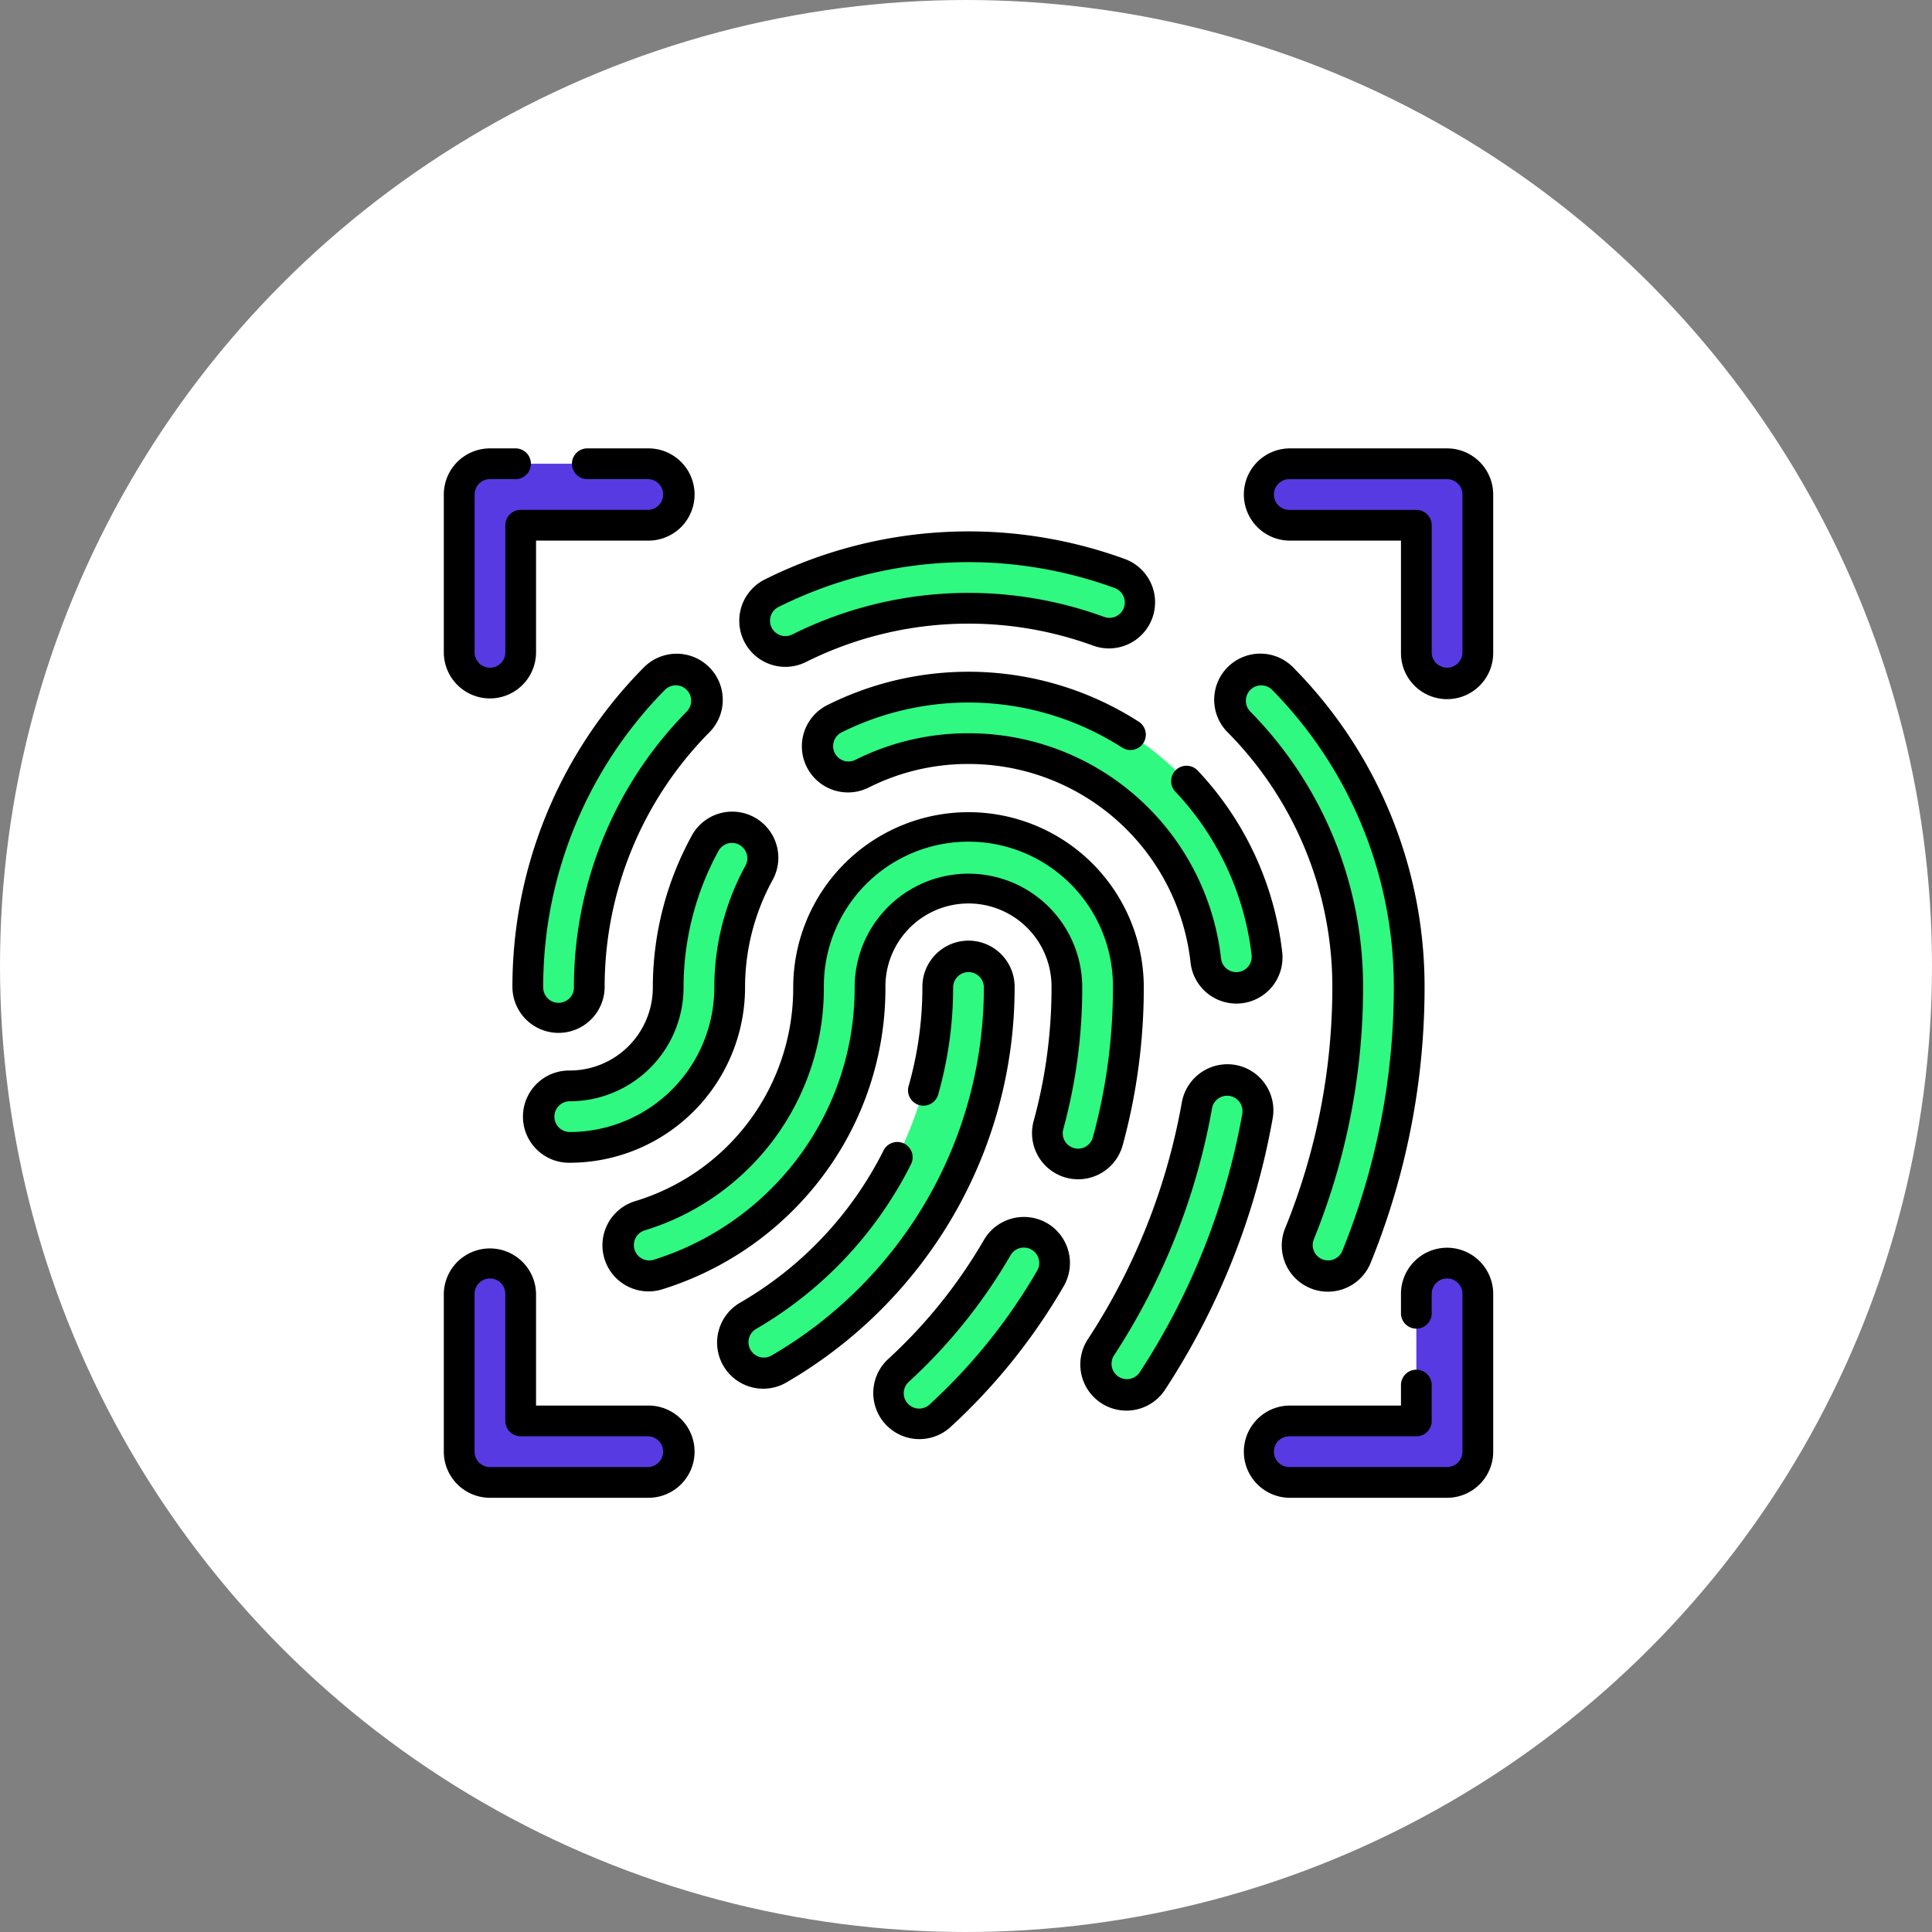 <svg xmlns="http://www.w3.org/2000/svg" width="179" height="179" viewBox="0 0 179 179">
  <rect x="0" y="0" width="179" height="179" fill="#808080" stroke="none"/>
  <g id="Grupo_948530" data-name="Grupo 948530" transform="translate(-1060 -17352)">
    <circle id="Elipse_5407" data-name="Elipse 5407" cx="89.5" cy="89.5" r="89.5" transform="translate(1060 17352)" fill="#fff"/>
    <g id="Grupo_948515" data-name="Grupo 948515" transform="translate(707)">
      <rect id="Rectángulo_34831" data-name="Rectángulo 34831" width="105" height="110" transform="translate(390 17388)" fill="none"/>
      <g id="escaneo-de-huellas-digitales" transform="translate(394.119 17393.543)">
        <g id="Grupo_948534" data-name="Grupo 948534" transform="translate(1.424 1.424)">
          <g id="Grupo_948531" data-name="Grupo 948531">
            <path id="Trazado_633813" data-name="Trazado 633813" d="M10.211,27.816A2.9,2.9,0,0,1,7.5,24.89V10.348A2.848,2.848,0,0,1,10.348,7.5H24.89a2.9,2.9,0,0,1,2.926,2.711A2.848,2.848,0,0,1,24.97,13.2H13.956a.76.76,0,0,0-.76.76V24.97a2.848,2.848,0,0,1-2.986,2.845Z" transform="translate(-7.5 -7.5)" fill="#583ae2"/>
            <path id="Trazado_633814" data-name="Trazado 633814" d="M24.97,417.819H10.348A2.848,2.848,0,0,1,7.5,414.97V400.429a2.9,2.9,0,0,1,2.711-2.926,2.848,2.848,0,0,1,2.986,2.845v11.014a.76.76,0,0,0,.76.76H24.89a2.9,2.9,0,0,1,2.926,2.711A2.848,2.848,0,0,1,24.97,417.819Z" transform="translate(-7.5 -323.441)" fill="#583ae2"/>
            <path id="Trazado_633815" data-name="Trazado 633815" d="M414.833,27.816a2.9,2.9,0,0,1-2.711-2.926V13.956a.76.76,0,0,0-.76-.76H400.429a2.9,2.9,0,0,1-2.926-2.711A2.848,2.848,0,0,1,400.348,7.5H414.97a2.848,2.848,0,0,1,2.848,2.848V24.97A2.848,2.848,0,0,1,414.833,27.816Z" transform="translate(-323.441 -7.5)" fill="#583ae2"/>
            <path id="Trazado_633816" data-name="Trazado 633816" d="M414.97,417.819H400.429a2.9,2.9,0,0,1-2.926-2.711,2.849,2.849,0,0,1,2.845-2.986h11.014a.76.76,0,0,0,.76-.76V400.429a2.9,2.9,0,0,1,2.711-2.926,2.848,2.848,0,0,1,2.986,2.845V414.97A2.849,2.849,0,0,1,414.97,417.819Z" transform="translate(-323.441 -323.441)" fill="#583ae2"/>
          </g>
          <g id="Grupo_948532" data-name="Grupo 948532" transform="translate(6.357 7.691)">
            <path id="Trazado_633817" data-name="Trazado 633817" d="M392.865,164.252a2.85,2.85,0,0,1-2.638-3.92,60.66,60.66,0,0,0,4.459-22.852,34.924,34.924,0,0,0-10.048-24.517,2.848,2.848,0,0,1,4.069-3.987,40.589,40.589,0,0,1,11.675,28.383c0,.016,0,.031,0,.047v.13c0,.011,0,.023,0,.034a66.322,66.322,0,0,1-4.877,24.9A2.849,2.849,0,0,1,392.865,164.252Z" transform="translate(-318.719 -96.704)" fill="#2ff980"/>
            <path id="Trazado_633818" data-name="Trazado 633818" d="M154.5,57.7a2.849,2.849,0,0,1-1.279-5.4,40.827,40.827,0,0,1,32.281-1.819,2.848,2.848,0,0,1-1.964,5.348A35.13,35.13,0,0,0,155.779,57.4,2.838,2.838,0,0,1,154.5,57.7Z" transform="translate(-130.636 -48)" fill="#2ff980"/>
            <path id="Trazado_633819" data-name="Trazado 633819" d="M43.827,140.38a2.848,2.848,0,0,1-2.848-2.848,40.591,40.591,0,0,1,11.676-28.561,2.848,2.848,0,1,1,4.069,3.987,34.925,34.925,0,0,0-10.048,24.574A2.848,2.848,0,0,1,43.827,140.38Z" transform="translate(-40.979 -96.7)" fill="#2ff980"/>
            <path id="Trazado_633820" data-name="Trazado 633820" d="M144,286.584a2.849,2.849,0,0,1-1.434-5.312,35.3,35.3,0,0,0,17.543-30.4,2.848,2.848,0,0,1,5.7,0,40.736,40.736,0,0,1-5.627,20.667A41.159,41.159,0,0,1,145.432,286.2,2.837,2.837,0,0,1,144,286.584Z" transform="translate(-122.13 -210.038)" fill="#2ff980"/>
            <path id="Trazado_633821" data-name="Trazado 633821" d="M219.75,400.212a2.848,2.848,0,0,1-1.926-4.948,48.286,48.286,0,0,0,9.164-11.4,2.848,2.848,0,0,1,4.929,2.856,53.975,53.975,0,0,1-10.243,12.74A2.839,2.839,0,0,1,219.75,400.212Z" transform="translate(-183.494 -318.937)" fill="#2ff980"/>
            <path id="Trazado_633822" data-name="Trazado 633822" d="M88.1,226.532a2.849,2.849,0,0,1-.841-5.57,22.035,22.035,0,0,0,15.6-21.146,14.816,14.816,0,1,1,29.631,0,53.969,53.969,0,0,1-1.91,14.262,2.849,2.849,0,0,1-5.494-1.506,48.27,48.27,0,0,0,1.707-12.756,9.119,9.119,0,1,0-18.238,0,27.567,27.567,0,0,1-5.553,16.663A28.107,28.107,0,0,1,88.946,226.4a2.852,2.852,0,0,1-.843.128Z" transform="translate(-76.847 -158.984)" fill="#2ff980"/>
            <path id="Trazado_633823" data-name="Trazado 633823" d="M321.127,337.135a2.849,2.849,0,0,1-2.384-4.4,60.21,60.21,0,0,0,8.879-22.423,2.848,2.848,0,0,1,5.608,1,65.874,65.874,0,0,1-9.715,24.534A2.846,2.846,0,0,1,321.127,337.135Z" transform="translate(-265.623 -258.594)" fill="#2ff980"/>
            <path id="Trazado_633824" data-name="Trazado 633824" d="M221.231,144.327A2.848,2.848,0,0,1,218.4,141.8a22.106,22.106,0,0,0-21.984-19.6,21.847,21.847,0,0,0-9.845,2.313,2.848,2.848,0,0,1-2.544-5.1A27.787,27.787,0,0,1,215,123.631a27.787,27.787,0,0,1,9.061,17.525,2.849,2.849,0,0,1-2.834,3.171Z" transform="translate(-155.589 -103.492)" fill="#2ff980"/>
            <path id="Trazado_633825" data-name="Trazado 633825" d="M49.307,214.63a2.848,2.848,0,1,1,0-5.7,9.129,9.129,0,0,0,9.119-9.119,27.817,27.817,0,0,1,3.409-13.337,2.848,2.848,0,0,1,5,2.739,22.1,22.1,0,0,0-2.708,10.6A14.832,14.832,0,0,1,49.307,214.63Z" transform="translate(-45.418 -158.983)" fill="#2ff980"/>
          </g>
          <g id="Grupo_948533" data-name="Grupo 948533" transform="translate(6.357 8.422)">
            <path id="Trazado_633826" data-name="Trazado 633826" d="M163.731,51.85a63.839,63.839,0,0,0-4.126,7.022,35.009,35.009,0,0,0-3.826,1.644,2.849,2.849,0,0,1-2.554-5.093A40.3,40.3,0,0,1,163.731,51.85Z" transform="translate(-130.636 -51.85)" fill="#2ff980"/>
            <path id="Trazado_633827" data-name="Trazado 633827" d="M43.827,140.38a2.848,2.848,0,0,1-2.848-2.848,40.591,40.591,0,0,1,11.676-28.561,2.848,2.848,0,1,1,4.069,3.987,34.925,34.925,0,0,0-10.048,24.574A2.848,2.848,0,0,1,43.827,140.38Z" transform="translate(-40.979 -97.431)" fill="#2ff980"/>
            <path id="Trazado_633828" data-name="Trazado 633828" d="M156.425,378.5a41.133,41.133,0,0,1-10.995,9.314,2.848,2.848,0,1,1-2.862-4.926,35.246,35.246,0,0,0,10.556-9.43q1.518,2.572,3.3,5.042Z" transform="translate(-122.128 -312.388)" fill="#2ff980"/>
            <path id="Trazado_633829" data-name="Trazado 633829" d="M225.86,431.67a53.94,53.94,0,0,1-4.183,4.284,2.849,2.849,0,1,1-3.849-4.2,48.109,48.109,0,0,0,4.111-4.263Q223.8,429.632,225.86,431.67Z" transform="translate(-183.496 -356.158)" fill="#2ff980"/>
            <path id="Trazado_633830" data-name="Trazado 633830" d="M104.494,307.012q-.686,1.125-1.487,2.191a28.1,28.1,0,0,1-14.062,9.924,2.848,2.848,0,1,1-1.684-5.44,22.031,22.031,0,0,0,14.506-14.227A57.775,57.775,0,0,0,104.494,307.012Z" transform="translate(-76.847 -252.44)" fill="#2ff980"/>
            <path id="Trazado_633831" data-name="Trazado 633831" d="M49.307,214.63a2.848,2.848,0,1,1,0-5.7,9.129,9.129,0,0,0,9.119-9.119,27.817,27.817,0,0,1,3.409-13.337,2.848,2.848,0,0,1,5,2.739,22.1,22.1,0,0,0-2.708,10.6A14.832,14.832,0,0,1,49.307,214.63Z" transform="translate(-45.418 -159.714)" fill="#2ff980"/>
          </g>
        </g>
        <g id="Grupo_948535" data-name="Grupo 948535">
          <path id="Trazado_633832" data-name="Trazado 633832" d="M4.273,23.167a4.278,4.278,0,0,0,4.273-4.273V8.545H18.895a4.273,4.273,0,1,0,0-8.545h-5.6a1.424,1.424,0,1,0,0,2.848h5.6a1.424,1.424,0,0,1,0,2.848H7.121A1.424,1.424,0,0,0,5.7,7.121V18.895a1.424,1.424,0,0,1-2.848,0V4.273A1.426,1.426,0,0,1,4.273,2.848H6.646A1.424,1.424,0,0,0,6.646,0H4.273A4.278,4.278,0,0,0,0,4.273V18.895A4.278,4.278,0,0,0,4.273,23.167Z"/>
          <path id="Trazado_633833" data-name="Trazado 633833" d="M18.895,404.622H8.545V394.273a4.273,4.273,0,0,0-8.545,0v14.622a4.278,4.278,0,0,0,4.273,4.273H18.895a4.273,4.273,0,1,0,0-8.545Zm0,5.7H4.273a1.426,1.426,0,0,1-1.424-1.424V394.273a1.424,1.424,0,0,1,2.848,0v11.773a1.424,1.424,0,0,0,1.424,1.424H18.895a1.424,1.424,0,1,1,0,2.848Z" transform="translate(0 -315.941)"/>
          <path id="Trazado_633834" data-name="Trazado 633834" d="M408.895,0H394.273a4.273,4.273,0,0,0,0,8.545h10.349V18.895a4.273,4.273,0,1,0,8.545,0V4.273A4.278,4.278,0,0,0,408.895,0Zm1.424,18.895a1.424,1.424,0,1,1-2.848,0V7.121A1.424,1.424,0,0,0,406.046,5.7H394.273a1.424,1.424,0,0,1,0-2.848h14.622a1.426,1.426,0,0,1,1.424,1.424Z" transform="translate(-315.941)"/>
          <path id="Trazado_633835" data-name="Trazado 633835" d="M408.895,390a4.278,4.278,0,0,0-4.273,4.273v1.8a1.424,1.424,0,0,0,2.848,0v-1.8a1.424,1.424,0,0,1,2.848,0v14.622a1.426,1.426,0,0,1-1.424,1.424H394.273a1.424,1.424,0,0,1,0-2.848h11.773a1.424,1.424,0,0,0,1.424-1.424v-3.323a1.424,1.424,0,1,0-2.848,0v1.9H394.273a4.273,4.273,0,0,0,0,8.545h14.622a4.278,4.278,0,0,0,4.273-4.273V394.273A4.278,4.278,0,0,0,408.895,390Z" transform="translate(-315.941 -315.941)"/>
          <path id="Trazado_633836" data-name="Trazado 633836" d="M387.221,131.41a59.248,59.248,0,0,1-4.354,22.318,4.273,4.273,0,1,0,7.918,3.214,67.751,67.751,0,0,0,4.981-25.657,42.022,42.022,0,0,0-12.081-29.374,4.273,4.273,0,1,0-6.1,5.98A33.513,33.513,0,0,1,387.221,131.41Zm-7.585-27.526a1.426,1.426,0,0,1,2.014.021,39.194,39.194,0,0,1,11.268,27.4,64.925,64.925,0,0,1-4.772,24.563,1.424,1.424,0,0,1-2.639-1.071,62.087,62.087,0,0,0,4.563-23.39A36.347,36.347,0,0,0,379.615,105.9,1.431,1.431,0,0,1,379.636,103.884Z" transform="translate(-304.898 -81.522)"/>
          <path id="Trazado_633837" data-name="Trazado 633837" d="M148.433,53.05a4.291,4.291,0,0,0,1.913-.454,33.706,33.706,0,0,1,26.635-1.5,4.273,4.273,0,0,0,2.945-8.022,42.25,42.25,0,0,0-33.41,1.883,4.273,4.273,0,0,0,1.917,8.093Zm-.641-5.546a39.4,39.4,0,0,1,31.152-1.755,1.424,1.424,0,0,1-.982,2.674,36.553,36.553,0,0,0-28.893,1.627,1.424,1.424,0,0,1-1.277-2.546Z" transform="translate(-116.783 -32.809)"/>
          <path id="Trazado_633838" data-name="Trazado 633838" d="M45.562,101.906a42.008,42.008,0,0,0-12.083,29.558,4.273,4.273,0,0,0,8.545,0,33.509,33.509,0,0,1,9.641-23.577,4.273,4.273,0,1,0-6.1-5.981Zm3.052,1.566a1.415,1.415,0,0,1,1,.407,1.431,1.431,0,0,1,.02,2.014,36.342,36.342,0,0,0-10.455,25.57,1.424,1.424,0,0,1-2.848,0A39.174,39.174,0,0,1,47.6,103.9a1.414,1.414,0,0,1,1.017-.427Z" transform="translate(-27.122 -81.518)"/>
          <path id="Trazado_633839" data-name="Trazado 633839" d="M155.343,266.183a42.164,42.164,0,0,0,5.824-21.39,4.273,4.273,0,1,0-8.545,0,33.4,33.4,0,0,1-1.277,9.138,1.424,1.424,0,0,0,2.74.779,36.256,36.256,0,0,0,1.385-9.917,1.424,1.424,0,1,1,2.848,0,39.31,39.31,0,0,1-5.43,19.944A39.73,39.73,0,0,1,138.65,278.89a1.424,1.424,0,1,1-1.431-2.463,36.646,36.646,0,0,0,14.319-15.2A1.424,1.424,0,1,0,149,259.94a33.805,33.805,0,0,1-13.208,14.024,4.273,4.273,0,1,0,4.293,7.388A42.585,42.585,0,0,0,155.343,266.183Z" transform="translate(-108.281 -194.847)"/>
          <path id="Trazado_633840" data-name="Trazado 633840" d="M225.528,375.532a4.292,4.292,0,0,0-5.839,1.555,46.851,46.851,0,0,1-8.894,11.06,4.273,4.273,0,0,0,5.774,6.3,55.4,55.4,0,0,0,10.513-13.076A4.277,4.277,0,0,0,225.528,375.532Zm-.91,4.411a52.549,52.549,0,0,1-9.973,12.4,1.424,1.424,0,1,1-1.925-2.1,49.7,49.7,0,0,0,9.434-11.732,1.424,1.424,0,1,1,2.465,1.428Z" transform="translate(-169.645 -303.755)"/>
          <path id="Trazado_633841" data-name="Trazado 633841" d="M125.875,208.377a55.393,55.393,0,0,0,1.96-14.638,16.24,16.24,0,0,0-32.48,0,20.618,20.618,0,0,1-14.6,19.785,4.273,4.273,0,1,0,2.526,8.163,29.541,29.541,0,0,0,14.779-10.431,28.981,28.981,0,0,0,5.838-17.517,7.695,7.695,0,1,1,15.389,0,46.847,46.847,0,0,1-1.657,12.379,4.273,4.273,0,0,0,8.242,2.259Zm-4.5.244a1.426,1.426,0,0,1-1-1.75,49.7,49.7,0,0,0,1.758-13.132,10.543,10.543,0,1,0-21.086,0,26.154,26.154,0,0,1-5.268,15.808,26.671,26.671,0,0,1-13.343,9.419,1.424,1.424,0,1,1-.842-2.721,23.453,23.453,0,0,0,16.6-22.507,13.392,13.392,0,1,1,26.783,0,52.542,52.542,0,0,1-1.859,13.885,1.426,1.426,0,0,1-1.75,1Z" transform="translate(-62.982 -143.793)"/>
          <path id="Trazado_633842" data-name="Trazado 633842" d="M327.874,302.256a4.243,4.243,0,0,0-2.754-1.763,4.293,4.293,0,0,0-4.957,3.455,58.8,58.8,0,0,1-8.67,21.9,4.273,4.273,0,1,0,7.158,4.666,67.294,67.294,0,0,0,9.924-25.061,4.245,4.245,0,0,0-.7-3.194Zm-2.1,2.693a64.455,64.455,0,0,1-9.506,24.006,1.424,1.424,0,1,1-2.386-1.555,61.626,61.626,0,0,0,9.088-22.951,1.424,1.424,0,0,1,2.8.5Z" transform="translate(-251.783 -243.37)"/>
          <path id="Trazado_633843" data-name="Trazado 633843" d="M216.578,135.241a1.424,1.424,0,1,1-2.83.322,23.529,23.529,0,0,0-23.4-20.867,23.254,23.254,0,0,0-10.48,2.463,1.424,1.424,0,1,1-1.273-2.549,26.365,26.365,0,0,1,25.988,1.412,1.424,1.424,0,1,0,1.539-2.4,29.212,29.212,0,0,0-28.8-1.564,4.273,4.273,0,1,0,3.816,7.646,20.435,20.435,0,0,1,9.209-2.163,20.682,20.682,0,0,1,20.569,18.341,4.273,4.273,0,1,0,8.49-.967,29.377,29.377,0,0,0-7.823-16.766,1.424,1.424,0,1,0-2.068,1.959A26.509,26.509,0,0,1,216.578,135.241Z" transform="translate(-141.736 -88.301)"/>
          <path id="Trazado_633844" data-name="Trazado 633844" d="M54.51,179.723a29.244,29.244,0,0,0-3.584,14.021,7.7,7.7,0,0,1-7.695,7.695,4.273,4.273,0,1,0,0,8.545,16.258,16.258,0,0,0,16.24-16.24A20.675,20.675,0,0,1,62,183.831a4.273,4.273,0,1,0-7.493-4.108Zm3.749.63a1.424,1.424,0,0,1,1.246,2.109,23.529,23.529,0,0,0-2.883,11.283,13.407,13.407,0,0,1-13.392,13.392,1.424,1.424,0,0,1,0-2.848,10.555,10.555,0,0,0,10.543-10.543,26.39,26.39,0,0,1,3.234-12.652A1.426,1.426,0,0,1,58.259,180.353Z" transform="translate(-31.56 -143.798)"/>
        </g>
      </g>
    </g>
  </g>
</svg>
